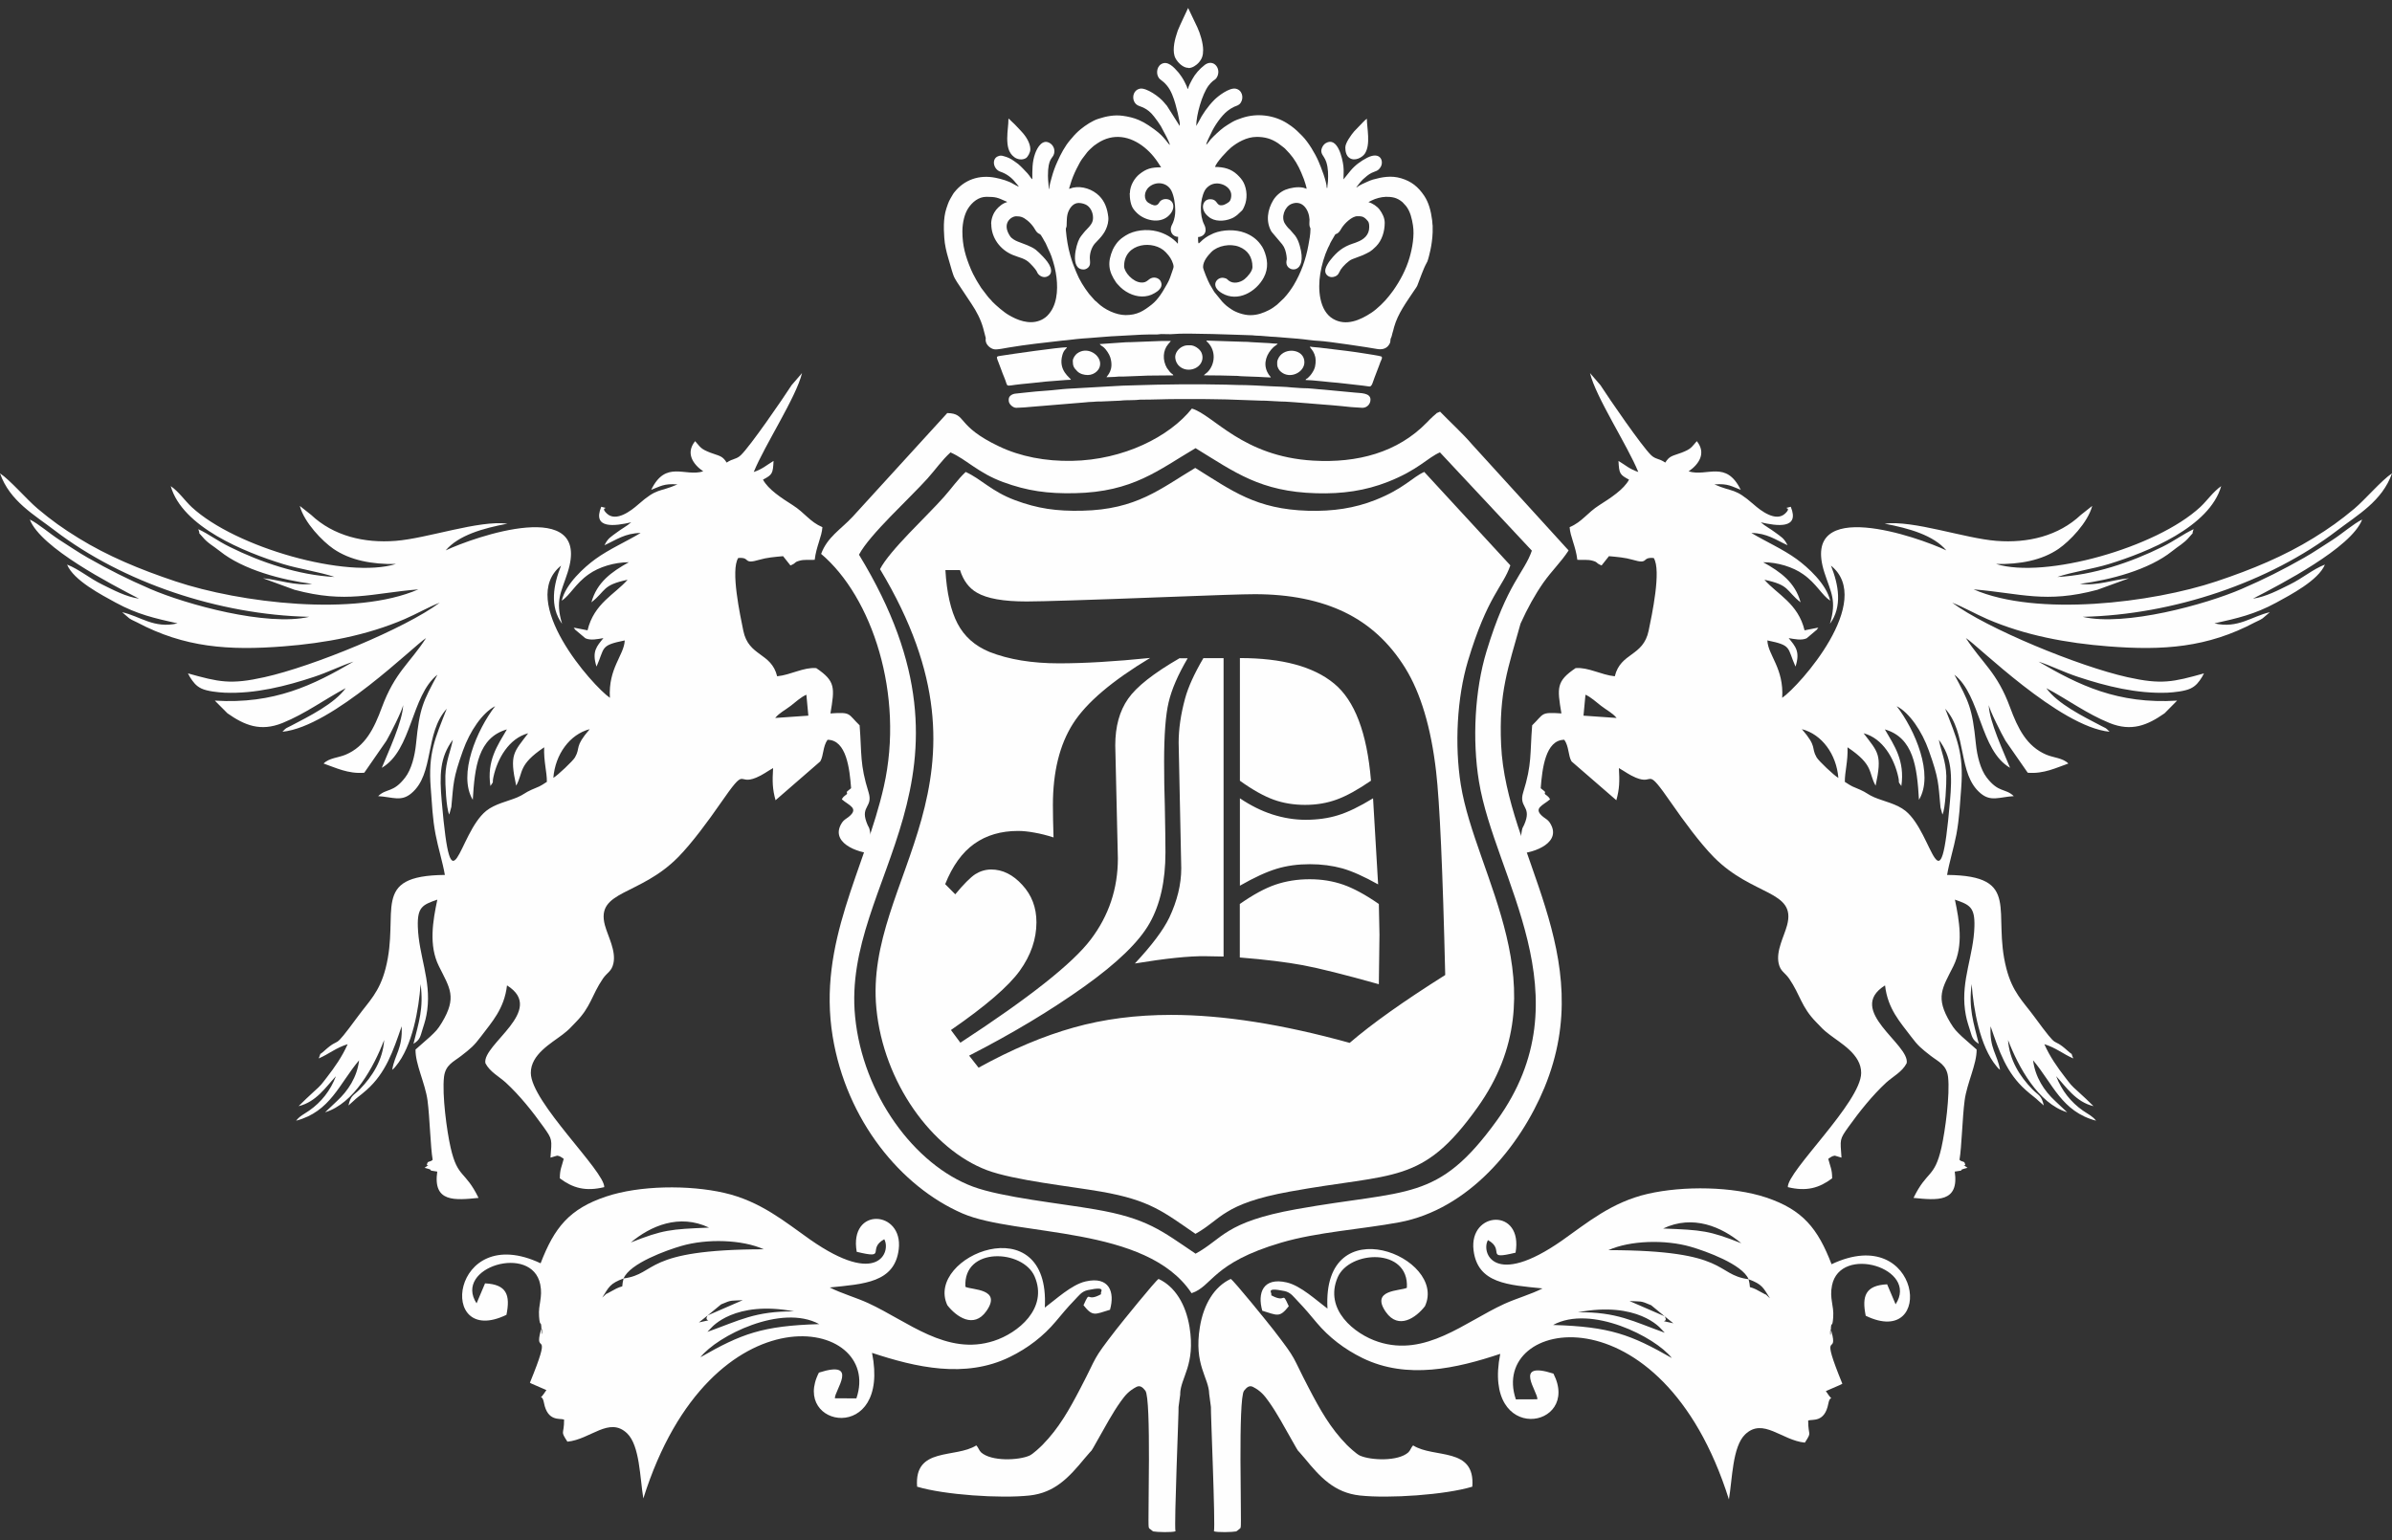 <?xml version="1.0" encoding="UTF-8"?>
<!DOCTYPE svg PUBLIC "-//W3C//DTD SVG 1.1//EN" "http://www.w3.org/Graphics/SVG/1.1/DTD/svg11.dtd">
<!-- Creator: CorelDRAW 2017 -->
<svg xmlns="http://www.w3.org/2000/svg" xml:space="preserve" width="102.48mm" height="66mm" version="1.1" style="shape-rendering:geometricPrecision; text-rendering:geometricPrecision; image-rendering:optimizeQuality; fill-rule:evenodd; clip-rule:evenodd"
viewBox="0 0 10248 6600"
 xmlns:xlink="http://www.w3.org/1999/xlink">
 <rect x="0" y="0" width="10248" height="6600" fill="#333333" stroke="none"/>
 <defs>
  <style type="text/css">
   <![CDATA[
    .fil0 {fill:#FEFEFE}
   ]]>
  </style>
 </defs>
 <g id="Capa_x0020_1">
  <g id="_2035773819168">
   <path class="fil0" d="M2370.68 3333.49c8.22,-101.18 70.62,-186.56 155.87,-208.64 -67.28,77.8 -38,77.16 -63.17,120.94 -8.47,14.9 -74.72,77.81 -93.08,87.96l0.38 -0.26zm950.52 -256.79c18.36,-22.09 40.83,-32.23 66.63,-52 20.42,-15.67 42.76,-36.98 66.9,-47.51l8.47 89.75 -142 9.89 0 -0.13zm-1387.71 383.52c9.89,-104.65 6.42,-121.6 49.95,-243.57 29.53,-82.95 82.94,-162.04 137.9,-190.28 -77.43,99.89 -161.01,292.87 -95.79,401.23 8.22,-140.33 23.11,-266.03 146.12,-301.73 -40.45,69.59 -86.67,133.79 -70.62,242.54 17.33,-24.78 6.42,-8.22 12.97,-38.77 16.95,-78.2 66.25,-165.51 148.81,-187.2 -61.89,81.91 -80.89,90 -51.36,224.56 31.97,-57.14 5.78,-87.69 119.92,-164.48 -2.44,59.84 11.94,105.03 11.56,148.17 -35.31,23.11 -30.56,18.36 -66.25,34.03 -26.45,11.55 -33,20.67 -60.09,32.23 -42.12,17.71 -95.4,27.47 -133.54,58.03 -121.59,98.22 -147.78,450.16 -190.53,-40.44 -9.89,-113.12 -8.48,-188.87 47.5,-264.24 -8.86,47.89 -30.17,90.64 -31.97,154.97 -1.03,33 3.72,139.95 16.69,165.5l8.48 -31.2 0.25 0.65zm1813.98 197.08l0 -13.22c-10.91,-19.39 -12.58,-32.61 -16.69,-59.45 -7.83,-52 -6.81,-27.86 -19.39,-63.81 -23.5,-66.64 29.28,-62.15 9.89,-125.06 -38.01,-121.33 -28.89,-164.09 -38.39,-287.35 -52,-50.33 -34.28,-57.14 -125.06,-50.97 18.36,-110.42 22.47,-137.9 -60.86,-194.27 -54.7,-4.36 -107.98,28.89 -167.43,35.06 -25.16,-102.98 -122.36,-83.59 -145.09,-195.68 -12.96,-64.2 -55.33,-258.84 -21.69,-311.23 55.08,-4.75 17.33,29.53 91.03,7.45 30.56,-9.12 66.25,-12.2 101.17,-15.28l31.59 39.8c28.5,-11.94 12.97,-13.22 39.03,-20.41 20.42,-5.78 41.73,-2.44 64.84,-3.73 6.81,-58.03 30.56,-99.5 33,-139.95 -54.31,-23.11 -74.73,-61.12 -127.75,-94.76 -46.23,-29.27 -105.03,-67.28 -126.73,-109 39.8,-21.06 42.5,-25.43 45.19,-80.12 -32.22,19.38 -45.83,34.02 -84.87,47.5 46.48,-114.53 182.45,-321.37 206.85,-423.96l-44.55 51.62c-38.01,59.06 -177.7,262.31 -217.76,300.31 -19.39,18.36 -33.26,13.23 -60.48,31.59 -19.38,-30.56 -31.58,-27.86 -69.97,-42.5 -43.14,-16.69 -42.12,-23.5 -65.23,-49.3 -42.11,52 -8.47,99.5 34.67,129.42 -79.48,24.52 -159.98,-49.56 -222.9,79.09 38.78,-14.25 53.67,-27.86 112.48,-23.11 -80.51,35.31 -84.87,12.58 -168.46,86.28 -29.27,25.81 -94.75,76.78 -134.56,38.01 -34.28,-33.26 23.12,-16.69 -23.49,-28.51 -39.8,97.2 59.45,82.56 128.39,66.64 -19.64,16.95 -40.83,27.48 -60.47,42.5 -26.19,19.64 -39.03,24.78 -54.06,55.72 50.59,-23.11 87.7,-51.61 154.98,-52.64 -60.09,36.34 -135.84,69.59 -194.65,112.48 -46.48,34.02 -126.34,105.28 -143.42,177.7 36.34,-23.76 58.42,-73.06 115.56,-113.12 43.78,-31.2 109.01,-51.36 171.92,-51.62 -75.37,41.73 -136.87,86.67 -160.37,171.93 64.59,-51.36 45.2,-73.7 154.98,-96.81 -54.31,62.52 -144.06,101.17 -171.54,216.73l-60.47 -11.94c1.67,1.41 4.11,1.67 4.75,5.13 0.64,3.47 3.72,4.37 4.75,5.78l41.73 35.05c22.08,10.53 54.31,3.08 77.16,-0.64 -27.86,34.67 -50.59,56.37 -29.53,121.98 36.72,-82.18 13.87,-90.39 120.95,-112.09 -2.44,63.17 -71.39,118.89 -63.56,246 -74.34,-51.61 -397.77,-414.46 -209.28,-566.61 -32.61,81.53 -49.95,175.26 4.36,249.35 -29.91,-101.18 -4.1,-132.89 23.76,-219.82 106.05,-330.23 -402.52,-151.5 -522.45,-94.75 55.09,-64.84 158.7,-94.5 264.63,-114.53 -122.36,-15.92 -342.82,63.17 -479.3,73.7 -134.56,10.53 -266.04,-21.06 -361.82,-111.45l-48.54 -38.39c19.39,72.03 97.46,151.89 144.32,184.12 72.03,49.3 165.12,66.64 267.32,64.84 -208.9,64.84 -686.53,-69.59 -874.76,-243.95 -30.17,-28.25 -54.31,-65.23 -89.75,-89.75 49.56,174.62 313.93,282.34 481.36,333.96 66.89,20.67 159.34,34.28 220.45,55.33 -153.17,-7.44 -317.01,-63.17 -449.38,-129.03 -53.67,-26.45 -86.28,-53.03 -134.18,-75.76 11.56,34.67 -6.16,3.73 18.75,34.03 21.7,26.19 45.58,37.75 73.44,60.09 99.51,80.12 265.65,123.64 395.08,140.33 -74.73,9.12 -141.62,-17.97 -210.32,-24.13l134.82 49.3c222.89,59.83 329.46,14.89 530.92,-1.67 -271.43,118.25 -764.73,57.78 -1040.27,-34.28 -154.59,-51.62 -291.84,-109.01 -416.13,-185.79 -67.66,-41.73 -114.78,-75.37 -174.62,-125.7 -47.5,-40.06 -116.58,-121.59 -161.39,-151.51 41.73,119.54 147.14,177.7 235.09,245.24 290.82,222.12 702.2,361.18 1089.83,369.65 -181.81,42.5 -527.97,-53.28 -680.76,-119.28 -96.81,-41.73 -178.72,-83.2 -267.32,-133.53 -43.78,-24.78 -82.17,-51.62 -123,-77.42 -38.39,-24.53 -89.36,-68.95 -126.09,-86.67 46.48,121.59 347.57,276.56 467.75,339.09 -56.37,-8.21 -109.39,-36.98 -157.28,-60.47 -57.78,-28.25 -96.82,-64.2 -150.87,-85.64 27.22,67.66 148.81,130.45 208.26,163.06 93.09,50.59 165.5,66.64 265.01,88.98 -101.56,23.5 -159.73,-30.56 -237.41,-47.89l30.95 26.45c15.28,9.88 17.33,8.86 32.61,16.95 204.15,108.36 393.02,121.33 627.85,102.97 178.35,-13.87 357.07,-46.87 519.75,-117.23 50.97,-22.08 101.56,-51.35 149.45,-69.97 -147.78,110.42 -542.47,273.1 -751.11,319.32 -145.73,32.61 -194.65,20.67 -327.54,-16.31l8.47 15.67c13.87,21.7 25.81,38 49.57,49.3 24.52,11.56 69.97,16.31 99.25,17.72 130.83,5.39 262.56,-27.86 383.26,-67.92 59.83,-19.65 117.86,-48.92 168.84,-65.23 -171.54,100.28 -339.35,183.1 -594.22,167.17l54.06 54.32c73.44,51.61 141.62,79.47 235.47,41.72 97.46,-39.41 178.99,-100.27 271.05,-149.45 -47.89,66.64 -156.26,120.31 -233.04,160.62 -26.45,13.87 -19,6.81 -37.75,26.2 215.71,-21.44 567.38,-372.99 615.27,-401.5 -70.61,109.4 -133.14,145.35 -189.51,297.63 -33,89.36 -70.62,166.4 -154.97,202.09 -29.92,12.97 -71.39,13.87 -94.5,38.01 51.61,17.71 105.03,45.19 174.23,39.41l94.76 -136.87c16.69,-28.24 68.56,-131.47 71.64,-152.92 -0.64,65.87 -66.25,207.23 -91.42,268.74 130.07,-75.37 124.68,-308.15 238.44,-399.19 -61.12,115.82 -76.4,139.57 -91.68,296.6 -5.13,50.97 -19.39,109.01 -46.48,144.06 -51.61,67.28 -78.83,44.55 -115.81,79.86 62.53,3.72 98.22,25.17 142.39,-12.2 99.25,-83.2 55.72,-256.15 151.51,-362.46 -49.56,127.11 -80.51,189.26 -68.57,339.99 5.78,72.03 7.19,127.76 20.68,198.76 11.17,58.42 30.55,119.54 39.8,173.59 -324.07,3.08 -190.93,157.67 -254.1,401.24 -26.45,101.94 -71,140.33 -119.28,206.2 -117.22,159.34 -65.86,76.4 -144.31,147.4 -26.2,23.5 -8.86,-1.03 -22.73,31.59 45.2,-19.65 73.06,-45.2 124.03,-61.12 -23.5,53.03 -55.08,98.22 -89.36,142.39 -23.5,30.17 -22.47,31.59 -55.73,61.12 -18.36,16.3 -47.5,44.81 -65.22,62.14 75.75,-17.97 117.48,-82.94 159.98,-128.4 -23.5,61.89 -63.17,111.71 -114.14,147.15 -22.47,15.66 -40.83,23.11 -56.37,43.52 146.76,-38.77 184.76,-158.31 269.76,-258.84 -8.47,72.03 -47.25,130.83 -95.14,175l-50.59 47.89c124.29,-38 208.9,-194.65 253.07,-309.82 -5.39,85.64 -50.33,155.62 -103.62,210.57 -26.45,27.22 -39.41,24.53 -49.3,69.98l23.11 -20.67c10.14,-9.12 6.42,-6.42 18.36,-15.93 12.97,-10.14 22.08,-17.33 36.34,-29.91 82.17,-73.06 113.11,-165.5 150.09,-272.84 4.75,95.4 -29.27,119.53 -40.44,186.56 8.86,-7.45 6.16,-4.37 14.89,-14.9 72.03,-85.89 99.25,-246 106.7,-352.57 13.61,105.28 -7.83,163.7 -30.56,256.15 29.27,-19.01 28.25,-28.51 39.8,-65.23 9.89,-30.94 14.9,-47.25 19.39,-80.5 16.69,-129.04 -36.72,-232.4 -40.44,-356.69 -2.44,-83.58 19.64,-93.47 83.58,-115.55 -19,89.36 -37.75,195.67 6.42,284.65 47.25,95.4 78.84,132.89 12.58,242.93 -17.72,29.27 -25.42,36.33 -49.3,59.06l-63.17 55.72c-1.41,61.89 41.47,144.7 51.36,217.76 9.88,74.34 12.58,200.81 22.08,254.74 -10.91,10.91 -18.36,4.36 -22.72,13.87 -10.53,23.49 25.8,-6.42 -11.95,20.41 58.42,14.89 -6.16,7.83 54.32,16.31 -19.39,133.53 76.39,122.62 176.93,112.73 -58.04,-119.28 -89.37,-82.95 -119.54,-215.06 -16.69,-72.68 -36.98,-226.62 -28.51,-303.02 6.17,-52.64 40.83,-64.84 73.7,-90.65 39.42,-30.55 55.09,-43.14 84.87,-83.2 45.58,-60.86 99.51,-117.48 111.45,-218.78 170.25,106.69 -107.34,252.81 -92.7,333.31 19,37.37 58.8,57.14 87.31,83.2 59.83,55.08 114.53,123.65 161.39,189.52 39.8,55.72 35.95,52.64 30.18,132.11l28.5 -8.47c10.91,1.03 17.72,6.42 28.25,13.61 -8.22,32.61 -16.95,45.58 -16.7,83.59 55.73,41.72 109.78,57.13 190.29,37.74 2.69,-67.66 -313.55,-363.87 -314.57,-489.18 -0.64,-79.87 88.33,-127.76 136.61,-165.12 29.28,-22.73 29.92,-25.81 56.11,-52.64 65.22,-66.26 67.66,-115.17 115.81,-186.18 18.75,-27.47 37.37,-30.56 45.2,-65.22 12.2,-54.31 -23.11,-115.82 -36.34,-164.09 -40.06,-150.1 147.79,-123.65 313.54,-291.46 59.07,-59.83 130.84,-157.67 180.4,-229.32 117.23,-169.22 69.33,-76.39 154.2,-111.7 27.87,-11.56 45.59,-25.81 72.42,-41.09 -3.34,56.75 -3.08,88.72 10.53,137.9l191.56 -166.4c14.9,-25.17 10.53,-63.56 31.21,-92.7 81.14,0.38 94.75,125.06 100.91,207.61 -31.2,23.5 -13.22,14.64 -17.71,23.76 -3.34,7.19 -12.2,5.77 -22.09,23.75 29.92,26.45 75.76,38.01 29.28,75.37 -10.15,8.22 -19.65,11.94 -27.87,23.75 -55.33,83.59 59.84,130.84 138.29,134.56l1.28 -1.8z"/>
   <path class="fil0" d="M4058.7 1769.76l-405.99 445.02c-52.64,56.1 -107.98,86.66 -134.81,158.95 218.14,184.12 357.32,603.72 268.73,996.74 -79.86,354.63 -285.42,667.53 -219.17,1071.85 58.8,358.35 292.1,643.39 556.08,757.92 230.34,99.89 788.48,49.56 981.46,341.79 90.65,-30.18 87.31,-129.43 384.16,-216.74 154.97,-45.58 341.4,-56.75 504.85,-86.92 298.91,-55.72 518.72,-325.74 622.72,-577.14 236.12,-572.13 -164.47,-1002.51 -185.53,-1468.98 -10.14,-226.62 30.17,-328.56 83.2,-519.74 29.92,-66.26 61.5,-123.26 97.2,-174.62 37.36,-53.03 77.16,-90.01 108.75,-138.93l-412.79 -453.49c-40.83,-47.89 -94.12,-96.17 -137.9,-141.36 -26.45,12.96 1.67,-6.17 -30.95,21.05 -7.83,6.81 -16.69,16.31 -25.42,25.17 -125.31,129.04 -298.26,174.62 -486.49,163.7 -304.04,-17.33 -427.3,-195.67 -520.39,-223.15 -95.4,119.92 -291.84,220.2 -514.35,224.18 -112.73,2.05 -220.2,-18.36 -311.49,-61.89 -188.23,-89.36 -136.23,-140.98 -221.87,-143.03l0 -0.38zm-378.77 607.82c45.2,-86.67 217.12,-241.51 293.9,-327.15 35.31,-39.42 61.12,-77.81 98.48,-111.71 71.65,32.23 117.23,87.31 225.59,127.37 103.62,38.01 190.54,49.95 307.13,47.51 248.96,-5.14 358.09,-99.51 517.05,-192.98 168.84,103.23 277.2,186.56 517.05,193.24 112.73,3.33 210.95,-11.17 306.09,-48.54 131.09,-51.36 169.48,-102.97 223.92,-126.72l393.79 421.26c-32.99,96.17 -105.02,137.26 -194.26,431.41 -50.33,165.51 -61.5,379.16 -32.61,556.47 67.28,415.49 463.77,920.6 75.75,1455.62 -253.45,349.88 -377.48,292.49 -858.45,378.77 -308.15,55.34 -313.16,126.34 -431.16,190.54 -146.11,-98.48 -206.84,-151.51 -430.76,-189.9 -144.32,-25.16 -398.8,-51.35 -522.45,-97.19 -251.01,-93.09 -472.88,-394.69 -505.49,-728.65 -58.42,-591.13 601.92,-1019.85 16.95,-1979.22l-0.52 -0.13z"/>
   <path class="fil0" d="M7876.04 3333.49c-8.22,-101.18 -70.62,-186.56 -156.26,-208.64 67.28,77.8 38.01,77.16 63.17,120.94 8.48,14.9 74.73,77.81 93.09,87.96l0 -0.26zm-950.13 -256.79c-18.36,-22.09 -41.09,-32.23 -66.64,-52 -20.41,-15.67 -42.75,-36.98 -66.64,-47.51l-8.47 89.75 142.01 9.89 -0.26 -0.13zm1387.7 383.52c-9.88,-104.65 -6.42,-121.6 -49.94,-243.57 -29.28,-82.95 -82.95,-162.04 -137.64,-190.28 77.42,99.89 161,292.87 95.39,401.23 -8.21,-140.33 -23.11,-266.03 -146.11,-301.73 40.44,69.59 86.28,133.79 70.62,242.54 -17.72,-24.78 -6.42,-8.22 -13.23,-38.77 -16.95,-78.2 -65.86,-165.51 -148.42,-187.2 61.88,81.91 80.5,90 51.36,224.56 -32.23,-57.14 -5.78,-87.69 -120.31,-164.48 2.44,59.84 -11.94,105.03 -11.56,148.17 35.31,23.11 30.56,18.36 66.26,34.03 26.44,11.55 32.99,20.67 60.08,32.23 42.12,17.71 95.4,27.47 133.54,58.03 121.59,98.22 147.78,450.16 190.54,-40.44 9.88,-113.12 8.47,-188.87 -47.51,-264.24 8.86,47.89 30.17,90.64 31.97,154.97 0.64,33 -3.72,139.95 -16.69,165.5l-8.48 -31.2 0.13 0.65zm-1814.36 197.08l0 -13.22c10.91,-19.39 12.58,-32.61 16.69,-59.45 7.83,-52 6.42,-27.86 19.39,-63.81 23.5,-66.64 -29.27,-62.15 -9.5,-125.06 38,-121.33 28.5,-164.09 38.39,-287.35 52,-50.33 34.28,-57.14 125.31,-50.97 -18.36,-110.42 -22.47,-137.9 60.86,-194.27 54.7,-4.36 108.37,28.89 167.82,35.06 25.16,-102.98 121.97,-83.59 145.08,-195.68 13.23,-64.2 55.34,-258.84 21.7,-311.23 -55.08,-4.75 -17.33,29.53 -90.65,7.45 -30.94,-9.12 -66.63,-12.2 -101.17,-15.28l-31.59 39.8c-28.5,-11.94 -12.96,-13.22 -39.03,-20.41 -20.41,-5.78 -41.73,-2.44 -64.84,-3.73 -6.8,-58.03 -30.56,-99.5 -33,-139.95 54.31,-23.11 74.73,-61.12 127.76,-94.76 46.22,-29.27 105.03,-67.28 126.72,-109 -39.41,-21.06 -42.49,-25.43 -45.19,-80.12 32.23,19.38 45.84,34.02 84.87,47.5 -46.48,-114.53 -182.45,-321.37 -206.85,-423.96l44.56 51.62c38,59.06 177.7,262.31 217.37,300.31 19.39,18.36 33.64,13.23 60.47,31.59 19.39,-30.56 31.59,-27.86 69.98,-42.5 43.14,-16.69 41.73,-23.5 65.23,-49.3 41.72,52 8.47,99.5 -35.06,129.42 79.48,24.52 159.98,-49.56 223.16,79.09 -38.78,-14.25 -53.29,-27.86 -112.74,-23.11 80.89,35.31 84.87,12.58 168.84,86.28 29.28,25.81 94.76,76.78 134.82,38.01 34.28,-33.26 -23.11,-16.69 23.5,-28.51 39.8,97.2 -59.84,82.56 -128.4,66.64 19.39,16.95 40.83,27.48 60.48,42.5 26.19,19.64 39.03,24.78 54.05,55.72 -50.59,-23.11 -87.31,-51.61 -154.97,-52.64 60.47,36.34 135.84,69.59 194.64,112.48 46.48,34.02 126.35,105.28 143.04,177.7 -35.95,-23.76 -58.42,-73.06 -115.56,-113.12 -43.78,-31.2 -109.01,-51.36 -171.54,-51.62 75.37,41.73 136.87,86.67 160.37,171.93 -64.58,-51.36 -45.19,-73.7 -154.97,-96.81 54.31,62.52 144.31,101.17 171.92,216.73l60.09 -11.94c-1.67,1.41 -3.73,1.67 -4.75,5.13 -1.03,3.47 -3.34,4.37 -4.75,5.78l-41.48 35.05c-22.08,10.53 -54.31,3.08 -77.16,-0.64 27.86,34.67 50.59,56.37 29.27,121.98 -36.72,-82.18 -13.86,-90.39 -120.56,-112.09 2.44,63.17 71.39,118.89 63.56,246 74.34,-51.61 397.77,-414.46 208.9,-566.61 32.61,81.53 49.94,175.26 -4.37,249.35 29.92,-101.18 4.37,-132.89 -23.75,-219.82 -105.67,-330.23 402.9,-151.5 522.44,-94.75 -55.08,-64.84 -158.7,-94.5 -264.62,-114.53 122.36,-15.92 343.07,63.17 479.3,73.7 134.56,10.53 266.03,-21.06 361.82,-111.45l48.53 -38.39c-19,72.03 -97.45,151.89 -144.32,184.12 -72.03,49.3 -165.11,66.64 -267.32,64.84 208.65,64.84 686.28,-69.59 874.38,-243.95 30.17,-28.25 54.7,-65.23 89.75,-89.75 -49.56,174.62 -313.93,282.34 -481.36,333.96 -66.89,20.67 -159.34,34.28 -220.45,55.33 153.17,-7.44 317.01,-63.17 449.38,-129.03 53.67,-26.45 86.67,-53.03 134.18,-75.76 -11.56,34.67 6.16,3.73 -18.75,34.03 -21.7,26.19 -45.58,37.75 -73.06,60.09 -99.5,80.12 -266.03,123.64 -395.07,140.33 74.34,9.12 141.36,-17.97 210.31,-24.13l-135.2 49.3c-222.51,59.83 -329.21,14.89 -530.66,-1.67 271.43,118.25 764.73,57.78 1040.26,-34.28 154.59,-51.62 291.46,-109.01 415.88,-185.79 67.66,-41.73 114.78,-75.37 175,-125.7 47.51,-40.06 116.2,-121.59 161.39,-151.51 -42.11,119.54 -147.14,177.7 -235.47,245.24 -290.82,222.12 -701.82,361.18 -1089.83,369.65 181.81,42.5 527.97,-53.28 680.76,-119.28 96.81,-41.73 178.72,-83.2 267.32,-133.53 43.78,-24.78 82.17,-51.62 123.26,-77.42 38.39,-24.53 89.36,-68.95 126.08,-86.67 -46.48,121.59 -347.57,276.56 -467.74,339.09 56.36,-8.21 109.39,-36.98 157.28,-60.47 57.39,-28.25 96.43,-64.2 150.87,-85.64 -27.48,67.66 -148.81,130.45 -208.26,163.06 -93.09,50.59 -165.5,66.64 -265.01,88.98 101.17,23.5 159.72,-30.56 237.4,-47.89l-31.2 26.45c-15.28,9.88 -17.33,8.86 -32.61,16.95 -204.15,108.36 -393.02,121.33 -627.86,102.97 -178.34,-13.87 -357.06,-46.87 -519.74,-117.23 -50.59,-22.08 -101.56,-51.35 -149.45,-69.97 147.78,110.42 542.85,273.1 751.11,319.32 146.12,32.61 194.65,20.67 327.54,-16.31l-8.48 15.67c-13.61,21.7 -25.8,38 -49.56,49.3 -24.52,11.56 -69.97,16.31 -98.86,17.72 -130.45,5.13 -262.57,-27.86 -383.26,-67.92 -59.84,-19.65 -117.87,-48.92 -168.84,-65.23 171.53,100.28 339.35,183.1 593.83,167.17l-53.67 54.32c-73.7,51.61 -141.62,79.47 -235.48,41.72 -97.45,-39.41 -178.98,-100.27 -271.04,-149.45 47.5,66.64 155.87,120.31 233.04,160.62 26.19,13.87 18.74,6.81 37.74,26.2 -215.7,-21.44 -567.63,-372.99 -615.53,-401.5 71.01,109.4 133.54,145.35 189.52,297.63 32.99,89.36 71,166.4 154.97,202.09 29.92,12.97 71.39,13.87 94.5,38.01 -51.36,17.71 -105.03,45.19 -173.98,39.41l-95.14 -136.87c-16.69,-28.24 -68.56,-131.47 -71.64,-152.92 0.38,65.87 66.25,207.23 91.03,268.74 -129.81,-75.37 -124.29,-308.15 -238.43,-399.19 61.11,115.82 76.39,139.57 92.06,296.6 5.13,50.97 19.39,109.01 46.22,144.06 51.62,67.28 79.09,44.55 116.2,79.86 -62.53,3.72 -98.22,25.17 -142.39,-12.2 -99.25,-83.2 -55.73,-256.15 -151.51,-362.46 49.3,127.11 80.12,189.26 68.56,339.99 -5.77,72.03 -7.44,127.76 -20.67,198.76 -11.17,58.42 -30.56,119.54 -39.8,173.59 323.69,3.08 190.92,157.67 254.09,401.24 26.45,101.94 71.01,140.33 119.54,206.2 116.84,159.34 65.87,76.4 144.32,147.4 26.19,23.5 8.47,-1.03 22.72,31.59 -45.19,-19.65 -73.05,-45.2 -124.03,-61.12 23.5,53.03 55.09,98.22 89.37,142.39 23.49,30.17 22.47,31.59 55.72,61.12 18.75,16.3 47.89,44.81 65.61,62.14 -76.14,-17.97 -117.48,-82.94 -159.98,-128.4 23.5,61.89 63.56,111.71 114.14,147.15 22.47,15.66 40.83,23.11 56.76,43.52 -147.15,-38.77 -185.15,-158.31 -269.76,-258.84 8.85,72.03 47.25,130.83 95.14,175l50.97 47.89c-124.29,-38 -209.29,-194.65 -253.45,-309.82 5.77,85.64 50.33,155.62 103.61,210.57 26.45,27.22 39.42,24.53 49.56,69.98l-23.49 -20.67c-10.15,-9.12 -6.42,-6.42 -18.36,-15.93 -12.59,-10.14 -22.09,-17.33 -35.95,-29.91 -82.18,-73.06 -113.51,-165.5 -150.1,-272.84 -5.14,95.4 28.89,119.53 40.44,186.56 -8.85,-7.45 -6.16,-4.37 -14.89,-14.9 -72.03,-85.89 -98.86,-246 -106.7,-352.57 -13.61,105.28 7.84,163.7 30.56,256.15 -29.27,-19.01 -27.86,-28.51 -39.8,-65.23 -9.89,-30.94 -14.89,-47.25 -19.39,-80.5 -16.69,-129.04 36.98,-232.4 40.45,-356.69 2.44,-83.58 -20.03,-93.47 -83.59,-115.55 18.75,89.36 37.75,195.67 -6.42,284.65 -47.51,95.4 -79.09,132.89 -12.97,242.93 17.72,29.27 25.81,36.33 49.31,59.06l63.17 55.72c1.02,61.89 -41.73,144.7 -51.36,217.76 -9.89,74.34 -12.58,200.81 -22.08,254.74 10.91,10.91 18.36,4.36 22.46,13.87 10.53,23.49 -25.42,-6.42 11.95,20.41 -58.42,14.89 6.16,7.83 -54.7,16.31 19.39,133.53 -76.4,122.62 -176.67,112.73 58.03,-119.28 89.36,-82.95 119.53,-215.06 16.31,-72.68 36.98,-226.62 28.51,-303.02 -6.17,-52.64 -40.83,-64.84 -74.09,-90.65 -39.42,-30.55 -55.08,-43.14 -84.87,-83.2 -45.58,-60.86 -99.5,-117.48 -111.06,-218.78 -170.51,106.69 107.34,252.81 92.7,333.31 -19,37.37 -59.06,57.14 -87.69,83.2 -59.45,55.08 -114.15,123.65 -161.4,189.52 -39.8,55.72 -35.69,52.64 -30.17,132.11l-28.5 -8.47c-10.92,1.03 -17.72,6.42 -28.25,13.61 8.22,32.61 16.95,45.58 16.69,83.59 -55.72,41.72 -109.78,57.13 -189.9,37.74 -3.08,-67.66 313.55,-363.87 314.19,-489.18 0.64,-79.87 -88.34,-127.76 -136.23,-165.12 -29.53,-22.73 -30.17,-25.81 -56.37,-52.64 -64.84,-66.26 -67.27,-115.17 -115.55,-186.18 -19,-27.47 -37.36,-30.56 -45.2,-65.22 -12.19,-54.31 23.11,-115.82 35.95,-164.09 40.45,-150.1 -147.39,-123.65 -313.54,-291.46 -59.06,-59.83 -130.83,-157.67 -180.39,-229.32 -117.23,-169.22 -69.34,-76.39 -154.21,-111.7 -27.86,-11.56 -45.84,-25.81 -72.41,-41.09 3.33,56.75 2.69,88.72 -10.92,137.9l-191.95 -166.4c-14.89,-25.17 -10.53,-63.56 -30.94,-92.7 -81.15,0.38 -94.76,125.06 -101.18,207.61 31.2,23.5 13.61,14.64 17.98,23.76 3.34,7.19 12.19,5.77 22.08,23.75 -29.92,26.45 -75.75,38.01 -29.27,75.37 10.14,8.22 19.64,11.94 27.47,23.75 55.73,83.59 -59.83,130.84 -138.28,134.56l-1.54 -1.8z"/>
   <path class="fil0" d="M5935.34 843.76c-16.95,0 -43.53,7.45 -57.78,14.9l-11.56 5.78c-2.69,1.67 -1.41,0.64 -3.08,2.05 16.69,3.72 37.75,18.36 47.51,31.59 11.55,15.66 22.08,35.3 22.08,56.75 0,36.97 -11.94,75.75 -36.98,100.92 -23.75,23.49 -27.47,23.75 -57.13,38l-45.84 17.33c-15.66,6.42 -39.8,30.56 -48.92,44.81 -7.19,11.18 -8.22,26.45 -31.97,31.2 -16.69,3.34 -34.02,-8.85 -34.02,-25.8 0,-13.61 8.47,-26.2 13.61,-35.05 3.08,-5.14 6.41,-8.86 10.14,-13.87 27.22,-34.03 52.64,-54.7 94.75,-68.56 6.81,-2.06 11.56,-3.73 17.72,-6.42 28.51,-10.53 52.26,-29.92 52.26,-63.82 0,-16.3 -1.03,-22.47 -12.97,-34.02 -13.86,-13.61 -23.11,-12.97 -38,-12.97 -22.73,0 -54.06,30.17 -66.64,49.95 -4.75,7.44 -7.83,14.89 -15.92,21.69 -7.45,6.17 -8.48,2.44 -12.58,7.45l-10.92 18.75c-3.08,6.16 -7.19,11.17 -10.14,17.97 -1.67,3.73 -2.44,6.81 -4.37,10.15 -1.92,3.33 -3.33,6.16 -5.13,9.88 -15.28,32.62 -27.22,74.34 -33,110.42 -11.17,67.28 -4.11,158.7 54.05,193.24 55.73,33.25 117.49,5.78 165.51,-26.19 23.75,-15.67 56.11,-46.87 74.72,-71.01 6.42,-8.47 11.94,-14.89 17.98,-23.49 29.91,-42.5 55.34,-90.39 69.97,-140.6 12.2,-42.11 21.7,-94.75 14.9,-138.66 -4.37,-27.87 -11.17,-59.45 -29.53,-82.95l-15.28 -16.69c-24.78,-20.67 -44.56,-23.11 -74.34,-23.11l0.9 0.38zm202.09 120.95c-0.38,-7.19 -1.03,-13.61 -1.67,-20.41 -2.44,-19 -6.16,-39.42 -11.94,-57.78 -5.39,-17.33 -12.58,-33.25 -22.08,-47.51 -25.81,-38.39 -54.7,-61.88 -99.25,-75.11 -42.12,-12.58 -81.53,-5.13 -120.95,5.78 -8.86,2.44 -16.69,6.16 -25.17,9.89 -13.86,6.16 -27.22,11.94 -39.8,20.41 -3.72,2.44 -1.03,2.06 -6.16,3.34 4.75,-7.19 22.47,-28.89 29.27,-35.05l17.33 -14.9c5.78,-4.36 12.97,-9.5 19.65,-12.58 17.97,-8.47 27.48,-6.8 38.77,-25.81 13.87,-23.75 -0.64,-67.92 -58.03,-39.03 -26.45,13.61 -51.62,31.97 -71,55.08l-30.56 37.75c0,-17.97 2.05,-38 -0.39,-57.14 -3.72,-31.97 -24.52,-128.01 -75.11,-98.47 -5.78,3.33 -11.17,9.5 -14.25,15.27 -9.89,19.01 -4.75,29.28 6.16,45.2 3.73,5.78 7.83,14.25 9.89,20.67 8.86,27.86 8.47,54.06 7.19,82.95 -0.39,9.11 -2.7,17.71 -2.7,27.86l-2.44 -0.13c-0.64,-27.86 -23.75,-86.67 -35.31,-113.5 -14.63,-34.28 -43.78,-82.56 -69.59,-108.75 -14.89,-15.28 -29.91,-30.18 -47.25,-42.5 -6.42,-4.37 -11.17,-7.84 -17.71,-11.94 -55.34,-35.06 -128.02,-44.56 -192.34,-23.12 -14.9,5.14 -29.28,9.89 -42.76,17.72 -6.42,3.73 -12.58,7.45 -18.36,11.17 -23.11,13.61 -42.11,31.59 -61.11,49.95l-11.17 11.56c-3.34,3.33 -3.73,4.36 -6.42,7.83 -4.37,5.13 -8.86,12.97 -14.26,16.69 0.65,-10.14 15.67,-38.01 20.68,-48.92 13.86,-31.2 44.16,-75.37 70.36,-95.78 9.88,-7.45 16.69,-12.2 28.89,-17.98 12.19,-5.13 20.67,-5.78 28.5,-18.36 12.97,-20.67 5.78,-53.67 -22.47,-59.06 -27.22,-5.14 -75.37,31.58 -91.67,48.28 -27.87,28.24 -50.59,60.85 -68.31,96.16l-8.86 15.28c0,-46.48 24.78,-134.81 52.64,-172.56 5.14,-6.81 11.56,-13.87 17.98,-19.39 9.11,-7.19 13.61,-7.45 19.38,-19.39 15.67,-32.22 -10.14,-69.33 -42.75,-56.36 -5.14,2.05 -7.45,3.72 -11.94,7.19 -21.06,16.3 -39.8,37.36 -52.64,61.11 -6.17,11.94 -14.64,26.2 -17.72,39.81l-2.57 -0.13c-0.64,-7.19 -7.83,-19.39 -10.91,-26.45 -3.09,-7.06 -9.12,-16.69 -13.61,-23.75 -2.7,-4.37 -4.75,-7.19 -7.84,-10.92 -3.33,-4.36 -4.36,-6.42 -8.21,-10.53 -16.95,-19.38 -44.81,-50.97 -72.68,-32.99 -21.05,13.61 -22.47,49.56 -3.33,64.84 12.96,10.14 17.71,13.22 29.27,27.22 17.72,21.69 27.86,50.97 35.69,78.19 7.45,25.42 13.23,51.61 17.98,77.16 1.67,9.12 0.38,7.45 0.38,16.95l-55.08 -86.92c-4.11,-5.39 -7.44,-7.45 -11.17,-12.97 -18.74,-24.14 -76.78,-65.22 -104,-59.83 -34.66,7.19 -37.75,55.08 -10.14,71 11.94,7.19 40.44,9.12 70.62,48.54 10.14,13.22 20.67,27.21 29.27,41.47l24.52 46.48c5.14,10.91 11.56,22.47 14.26,34.02 -7.19,-5.13 -13.87,-16.95 -20.42,-23.75 -3.34,-3.34 -3.72,-4.37 -6.8,-7.83 -19.01,-22.73 -60.48,-51.62 -84.87,-65.23 -6.81,-3.72 -13.87,-7.19 -20.68,-10.14 -21.05,-9.5 -46.86,-15.28 -69.97,-18.36 -35.95,-4.75 -70.62,2.05 -104,12.96 -26.45,8.48 -54.06,27.22 -75.11,44.17 -13.61,10.92 -26.45,23.76 -37.75,37.75 -3.08,3.72 -4.37,5.14 -7.45,8.48 -23.49,27.47 -40.83,60.86 -55.34,93.47 -9.88,21.7 -17.97,43.78 -24.14,66.89 -3.33,13.61 -10.52,33.64 -10.52,49.56l-1.54 0c0,-9.11 -4.11,-34.02 -4.11,-56.11 0,-77.42 20.41,-72.67 26.19,-94.5 5.39,-20.67 -5.14,-36.72 -15.92,-44.16 -32.61,-22.47 -55.73,16.69 -65.23,43.52 -12.96,36.34 -11.94,69.98 -11.94,110.04 -5.78,-3.73 -9.11,-11.17 -13.86,-16.95 -2.7,-3.34 -4.37,-5.78 -7.19,-8.86 -12.97,-13.61 -25.17,-27.22 -39.42,-39.42 -6.17,-5.13 -11.94,-8.21 -17.98,-12.97 -12.58,-9.5 -27.86,-16.69 -43.52,-20.67 -10.92,-3.08 -15.28,-3.72 -25.81,0.64 -27.86,11.95 -19,56.11 11.17,65.87 25.42,8.48 48.28,25.17 64.58,46.48 5.14,6.42 10.15,10.53 14.25,17.98 -3.08,-0.65 -18.36,-9.12 -22.08,-11.17 -22.08,-13.61 -50.59,-21.7 -77.42,-27.22 -71.39,-14.26 -134.18,8.86 -176.03,61.11 -3.08,3.73 -4.37,5.14 -7.19,10.15 -17.34,29.53 -16.95,28.24 -27.48,59.44 -7.45,22.09 -10.14,46.23 -10.91,69.98l0 22.72c0.38,11.18 1.02,22.09 1.67,33 1.66,29.28 8.85,60.09 16.94,87.31l15.67 54.06c8.86,27.47 7.44,24.78 21.44,48.27l62.53 94.12c21.7,32.61 39.8,66.64 50.33,105.03l8.86 34.02c4.36,11.94 -0.39,9.12 2.05,21.7 3.09,16.69 20.42,31.2 35.95,34.02 14.26,2.44 45.84,-5.13 61.51,-7.44 76.78,-12.97 154.2,-21.06 231.37,-29.92 4.36,-0.38 10.14,-0.64 15.92,-1.41 30.17,-3.72 62.53,-7.45 94.11,-9.12l64.58 -5.13c11.17,-0.65 22.09,-1.42 32.23,-2.44l132.12 -7.19c23.11,-1.03 44.81,-1.03 68.31,-1.03 7.44,-0.39 8.47,-1.41 15.92,-1.67 16.69,-0.38 35.69,1.67 52,0 51.61,-5.78 281.57,3.72 339.09,5.39 6.81,0.39 8.22,1.42 15.92,1.42 21.7,0 61.12,5.13 81.92,5.39l96.42 7.83c32.23,2.7 62.15,8.22 93.48,9.5 31.33,1.29 215.06,28.51 244.21,34.28 19.38,3.73 38.77,0.65 50.58,-15.28 1.67,-2.05 5.78,-8.86 6.42,-11.17 2.44,-6.8 0.65,-13.86 3.34,-19.38 3.73,-6.42 4.37,-12.97 6.42,-20.42 3.08,-9.5 5.14,-17.97 7.45,-27.22 16.31,-58.42 53.03,-106.95 85.9,-156.64 4.36,-6.81 10.14,-13.61 13.61,-21.44 13.22,-32.62 23.75,-67.93 40.83,-98.87 0.64,-1.03 2.05,-3.72 2.44,-4.75 4.36,-11.55 9.88,-34.67 12.58,-47.25 4.75,-21.44 8.86,-49.3 9.88,-77.16l0 -30.18 -0.51 -0.9zm-1890.5 -4.49c0,59.45 38.39,110.03 91.42,132.12 31.2,12.97 52.64,13.87 74.72,36.33 35.7,35.96 27.22,38.01 36.73,47.51 10.91,11.17 26.45,14.9 39.41,7.45 6.17,-3.34 10.53,-7.45 12.97,-15.28 7.83,-29.53 -31.2,-66.25 -50.33,-85.26l-14.89 -13.22c-10.53,-7.83 -22.47,-13.23 -35.7,-19l-40.83 -15.67c-11.17,-4.36 -26.45,-12.97 -33,-23.11 -38,-57.13 7.45,-85.25 25.17,-85.25 20.41,0 30.56,3.33 48.92,17.97 9.5,7.45 21.06,20.03 27.48,29.92 6.16,9.11 9.88,18.36 18.36,24.52 10.14,7.45 6.42,-2.44 20.67,22.09 2.05,3.72 3.08,5.77 5.13,9.5 2.06,3.72 3.34,5.77 5.4,9.11 2.44,3.73 2.44,5.14 4.36,9.12 11.17,26.45 19,36.34 28.89,71.64 6.16,22.73 6.42,21.06 11.17,46.23 10.14,55.08 9.89,123.26 -21.7,168.84 -9.88,13.86 -17.72,22.47 -31.97,30.94 -43.14,25.42 -93.47,12.58 -134.17,-9.12l-13.87 -7.83c-20.41,-11.55 -53.67,-40.44 -69.97,-57.13 -3.73,-4.11 -5.4,-7.19 -9.89,-11.17 -4.49,-3.98 -6.16,-7.19 -10.14,-11.56l-27.22 -35.69c-14.26,-23.76 -16.7,-24.78 -31.2,-53.03 -3.09,-5.78 -4.37,-7.19 -7.19,-14.25 -2.44,-5.78 -4.37,-8.48 -6.81,-14.9 -22.08,-53.02 -35.69,-98.48 -35.69,-159.98 0,-39.03 9.88,-77.16 25.42,-100.28 16.95,-25.16 43.14,-48.27 77.81,-48.27 39.8,0 47.89,3.34 80.89,18.36 4.1,1.67 5.13,1.03 7.44,4.36 -17.72,4.11 -36.33,19.65 -47.25,33.26 -10.91,13.61 -21.05,36.33 -21.05,60.47l0.51 0.26zm118.89 -159.21l0 0zm0 0l0 0zm474.17 26.45c0,23.49 3.72,54.05 18.36,71.39 4.75,5.77 7.45,8.86 12.58,13.86 32.23,31.59 93.73,46.23 131.48,15.67 38.78,-31.59 28.25,-75.37 -8.47,-75.37 -10.15,0 -19.65,4.75 -24.53,10.53 -6.42,7.83 -11.17,29.91 -49.3,5.39 -20.42,-12.97 -21.06,-48.28 4.37,-68.95 29.91,-24.14 75.36,-18.36 93.72,16.69 11.56,22.09 16.95,58.42 16.95,86.28 0,17.72 -3.34,35.31 -9.5,50.59 -1.67,5.14 -4.75,8.86 -6.8,14.25 -9.89,23.5 4.75,46.87 28.5,47.25l-1.03 29.54c-22.72,-26.2 -55.72,-44.81 -90,-53.29 -43.53,-10.91 -97.2,-5.13 -133.79,17.98 -4.37,2.69 -7.19,4.75 -11.17,7.44 -9.89,6.42 -22.47,18.36 -29.28,28.51 -5.39,7.83 -10.52,15.28 -14.63,24.52 -23.5,55.08 -19.01,92.7 14.63,141.36 3.09,4.37 4.37,4.76 7.45,8.48 13.61,15.66 28.5,27.48 47.51,36.98 34.66,17.33 75.75,20.41 110.03,-0.64 6.42,-4.11 12.97,-7.84 18.36,-13.61 10.15,-10.15 14.26,-22.09 7.45,-36.34 -5.78,-12.2 -21.44,-18.75 -35.31,-15.67 -19.39,4.37 -21.7,22.09 -48.53,20.42 -36.34,-2.05 -73.06,-45.2 -73.06,-69.98 0,-100.92 128.01,-114.14 178.73,-59.44 1.02,1.02 1.02,1.67 2.44,2.69 13.86,14.9 22.47,27.48 28.89,47.51 4.36,13.87 0.64,16.95 -3.34,29.92 -6.17,18.74 -12.58,38.77 -22.47,55.33 -13.61,22.09 -12.97,24.53 -28.89,47.51 -10.53,14.89 -22.47,29.53 -36.98,40.83 -34.67,27.22 -61.89,45.2 -111.7,45.2 -41.47,0 -91.42,-24.14 -120.31,-52.65 -2.05,-2.05 -3.34,-3.72 -6.16,-5.77 -3.34,-2.7 -4.37,-2.7 -7.19,-6.17l-23.11 -26.19c-22.09,-28.89 -41.09,-59.06 -55.09,-93.73 -13.22,-32.61 -15.92,-38.39 -25.8,-73.06 -9.5,-32.99 -15.28,-69.97 -18.36,-105.02 -1.42,-14.9 2.44,-9.12 3.08,-20.03 1.02,-23.76 -0.64,-43.53 9.11,-64.59 7.84,-16.69 21.7,-33.25 43.14,-33.25 12.59,0 27.48,4.75 35.31,10.14 19.01,12.97 28.51,39.8 24.78,63.17 -2.05,12.2 -9.5,21.06 -16.3,29.28 -7.45,9.11 -14.9,14.89 -21.7,23.75 -3.72,4.75 -6.42,7.45 -10.14,12.58 -3.09,4.11 -6.81,9.12 -9.12,13.61 -14.89,25.81 -42.11,132.51 17.33,132.51 10.92,0 20.42,-6.81 24.53,-14.25 6.16,-10.92 2.44,-21.45 2.44,-35.31 0,-23.11 8.86,-47.25 22.08,-62.15 0.38,-0.38 0.38,-0.38 0.64,-0.64 0.26,-0.26 0.64,-0.64 0.64,-0.64 11.94,-12.97 24.53,-24.78 34.29,-39.42 4.75,-7.19 8.21,-12.58 11.55,-20.41 6.42,-14.26 11.94,-33.26 9.89,-52.65 -4.11,-35.3 -14.64,-65.61 -38.78,-90 -28.25,-27.86 -72.03,-43.78 -113.5,-35.05 -6.42,1.67 -10.14,4.36 -15.66,4.75 1.66,-7.45 3.72,-12.59 5.77,-19.65 6.42,-22.72 15.67,-44.55 25.81,-65.22l13.87 -26.45c3.34,-5.78 6.42,-11.17 10.14,-16.31l22.73 -29.91c3.72,-4.75 8.86,-8.86 13.22,-13.61 9.89,-9.89 17.72,-15.93 29.92,-23.76 66.64,-44.55 139.95,-32.22 201.84,17.98 13.86,11.17 27.47,24.78 39.03,39.03 16.31,20.42 19,26.45 31.97,45.84 -41.73,0 -62.53,5.39 -92.7,29.27 -19.39,15.28 -41.09,47.51 -41.09,81.92l-0.77 -0.77zm542.22 -240.87c36.72,0 63.81,7.44 93.47,27.22l22.08 16.69c3.08,2.7 4.37,3.08 7.45,6.16l19.39 20.67c20.41,22.73 38,53.03 49.94,81.53l11.56 28.51c2.44,7.19 11.55,33.64 11.94,41.73 -5.14,-1.03 -7.45,-3.34 -14.25,-4.75 -24.78,-5.14 -56.11,0.64 -76.78,8.86 -20.67,8.47 -40.45,25.42 -52,44.55 -24.78,41.09 -33,91.67 -7.45,135.2l45.84 54.31c10.91,13.87 15.66,30.17 18.36,48.92 3.08,21.7 -0.64,15.66 -0.64,28.89 0,44.17 93.72,52.64 57.39,-72.03 -5.14,-17.98 -9.89,-29.27 -19.65,-43.14l-21.69 -25.17c-3.09,-3.08 -5.14,-4.75 -8.22,-7.83 -4.75,-5.13 -9.12,-11.17 -13.23,-17.33 -19,-27.86 -2.05,-73.06 26.45,-85.26 46.87,-19.64 75.76,23.76 78.2,66.25 0.38,9.12 -2.06,21.06 0.64,29.92 2.05,7.19 3.34,4.75 3.34,11.56 0,23.11 -5.14,48.27 -8.86,68.95 -10.92,60.85 -31.59,118.5 -63.17,171.28 -11.94,19.64 -26.2,38.77 -41.73,55.72l-29.53 27.86c-10.92,8.86 -22.09,16.69 -34.67,23.11 -23.75,11.94 -48.53,21.7 -80.12,21.7 -27.86,0 -60.86,-12.2 -78.19,-23.5 -21.06,-13.86 -26.45,-18.36 -41.73,-34.28l-34.28 -42.11 -19.01 -32.23c-7.19,-12.97 -28.88,-63.81 -28.88,-74.08 0,-25.17 20.41,-48.92 35.69,-64.59 27.22,-27.22 81.15,-37.36 119.28,-22.08 36.34,14.64 56.75,43.14 56.75,86.67 0,17.72 -20.67,41.08 -34.02,52 -17.98,14.25 -47.25,21.7 -67.28,6.42 -9.12,-6.81 -6.42,-9.12 -21.7,-11.94 -28.25,-5.78 -61.89,34.28 -7.19,65.86 67.66,39.42 146.11,-6.42 178.72,-67.66 21.06,-39.42 16.7,-80.5 -0.64,-119.92 -3.72,-8.48 -8.86,-15.92 -14.25,-23.11 -16.69,-22.47 -39.42,-38.39 -66.64,-48.54 -39.8,-15.28 -93.47,-13.86 -133.14,2.06 -3.34,1.41 -5.4,2.69 -9.12,4.36 -17.98,7.83 -35.31,20.03 -48.92,34.28 -8.47,8.86 -8.86,5.78 -8.86,-22.47 16.95,-0.38 32.23,-12.58 32.23,-29.27 0,-9.89 -2.06,-16.31 -6.16,-24.52 -20.03,-39.42 -17.98,-105.29 2.05,-144.32 4.75,-9.12 11.56,-15.66 20.03,-21.7 35.69,-24.78 94.11,0.64 94.11,40.45 0,9.88 -2.44,23.11 -9.88,28.88 -6.17,5.14 -17.34,11.56 -25.42,13.61 -32.62,6.81 -18.75,-25.16 -55.73,-25.16 -30.17,0 -44.17,40.06 -11.55,70.36 1.67,1.67 3.08,2.7 5.13,4.37 25.17,22.46 67.67,20.41 97.2,8.21 8.86,-3.34 17.72,-8.86 25.16,-14.89l21.45 -20.03c4.75,-5.78 6.8,-11.56 9.88,-18.36 13.61,-30.94 11.56,-70.62 -3.08,-100.28 -7.19,-14.25 -16.95,-24.52 -27.86,-35.05 -26.19,-24.52 -57.39,-32.61 -94.76,-32.61 5.14,-20.42 54.31,-71.65 68.95,-83.59 24.78,-20.03 65.23,-45.19 109.01,-45.19l-1.41 -0.13zm-215.71 33.25l0 0z"/>
   <path class="fil0" d="M4321.66 1710.31l0 6.42c0,14.89 17.72,30.94 32.22,30.94l29.53 -1.41c7.2,-0.64 13.61,-0.64 21.06,-1.67l247.29 -20.42c13.61,-2.05 29.92,-1.41 42.5,-3.08 7.19,-1.02 13.87,0 21.06,-0.38l84.61 -3.73c8.22,-0.38 12.2,-1.66 21.44,-1.66 15.67,0.38 27.87,-1.03 44.56,-1.03 8.47,0 11.17,-1.67 19.64,-1.67 50.59,0.38 102.97,-2.44 155.62,-2.44l127.37 0.13c29.91,0 57.13,1.41 85.64,1.41l146.11 5.14c7.19,0.64 15.28,-0.39 22.47,0.38l62.14 3.34c7.19,1.03 14.9,-0.39 22.09,0.64 12.58,1.41 26.45,1.03 40.44,2.7l60.86 4.75c5.78,0.64 15.28,1.67 19.65,1.67l80.5 6.42c13.87,1.67 27.86,2.44 40.44,3.72 13.87,1.67 27.48,2.44 40.06,4.11l47.9 3.08c19.38,0 34.66,-15.66 34.66,-35.05 0,-30.56 -45.83,-27.48 -66.25,-30.17l-133.53 -12.59c-29.92,-1.67 -61.5,-6.8 -91.03,-6.42 -8.86,0 -13.23,-1.02 -22.73,-1.41l-23.75 -1.67c-29.28,-3.34 -60.48,-3.34 -91.42,-5.13 -42.5,-2.44 -98.22,-5.4 -140.59,-5.4 -17.72,0 -30.18,-1.41 -48.28,-1.41 -32.61,0 -62.53,-1.41 -96.17,-1.41l-107.47 0.13c-33.64,0 -63.81,1.41 -96.17,1.41 -29.27,0 -67.66,2.7 -96.42,2.7 -17.98,0 -30.56,1.41 -48.28,1.41l-234.45 13.22c-17.72,0.65 -70.36,7.19 -91.03,8.22 -30.94,1.67 -61.12,5.14 -91.03,8.22l-44.56 4.75c-14.63,2.44 -26.45,11.55 -26.45,23.11l-0.25 0.13z"/>
   <path class="fil0" d="M5636.69 1541.47c0,23.11 -2.06,36.98 -14.9,56.36 -4.11,6.17 -7.44,10.92 -12.96,16.31 -2.44,2.44 -4.76,5.14 -7.45,7.19 -5.14,3.72 -6.16,1.41 -7.83,7.19 28.88,0 105.28,9.89 137.89,11.94 8.86,0.64 17.98,1.67 27.86,3.08l80.51 9.12c8.22,0.64 20.41,3.34 27.22,3.72 11.17,0.64 14.89,-20.67 21.7,-38l16.69 -43.53c3.08,-7.19 5.39,-14.89 8.22,-22.47 1.41,-3.34 7.44,-15.66 7.19,-19 -0.26,-3.34 -0.64,-4.11 -3.08,-5.78 -3.73,-2.44 -66.26,-11.94 -70.37,-12.58 -26.83,-3.73 -51.35,-8.48 -77.16,-11.17l-118.25 -14.25c-13.61,-1.67 -27.48,-1.67 -39.81,-4.37 1.03,5.14 4.37,8.47 7.84,12.58 8.85,10.92 16.3,28.51 16.3,43.79l0.39 -0.13z"/>
   <path class="fil0" d="M4711.34 1474.57c4.36,6.42 12.58,9.5 18.36,14.9 9.89,9.11 23.11,28.89 27.22,42.5 16.69,55.33 -14.64,78.45 -16.31,84.61 13.61,0 22.09,-1.41 34.67,-1.41 8.22,0 9.89,-1.42 17.33,-1.42 6.17,-0.38 12.97,0.39 19.01,0l71 -2.69c13.61,0 21.44,-1.41 34.66,-1.41l109.78 -1.03c-1.67,-6.16 -7.19,-5.39 -14.89,-14.64l-12.58 -16.69c-19.65,-33.64 -17.72,-75.37 5.13,-102.2 3.73,-4.75 8.48,-8.86 11.56,-13.87 -12.97,0 -25.81,0 -39.03,0l-133.79 5.14c-6.42,0.64 -13.61,-0.39 -20.03,0.38l-112.48 7.83 0.39 0z"/>
   <path class="fil0" d="M4271.07 1530.68c0,6.42 4.36,16.69 6.42,21.44 6.42,14.64 16.95,47.25 24.14,63.18 21.05,47.89 -3.34,38.77 72.67,30.94 17.97,-1.67 35.31,-3.34 52,-5.14l53.28 -5.78c27.48,-1.41 88.72,-7.83 108.75,-7.83 -2.43,-8.86 -56.1,-39.03 -36.72,-106.31 6.42,-23.5 17.34,-25.16 19.39,-33 -34.67,0 -237.79,29.28 -284.65,36.72 -4.75,0.65 -15.28,1.67 -15.28,6.17l0 -0.39z"/>
   <path class="fil0" d="M5158.67 1608.49c48.53,0 96.42,1.03 144.32,2.44 6.8,0.38 8.21,1.41 15.92,1.41 26.19,0.39 50.33,2.7 72.41,2.7 10.53,0 36.72,2.69 53.29,2.69 -1.42,-5.77 -7.19,-6.42 -15.67,-24.52 -17.72,-37.75 -2.05,-77.42 26.2,-104.64 5.77,-5.78 14.89,-9.89 19,-15.67 -11.56,0 -25.81,-1.41 -36.34,-2.44l-76.14 -4.1c-8.47,0 -10.53,-1.42 -18.74,-1.42 -6.17,-0.38 -13.87,0.39 -20.03,-0.38l-115.56 -3.73c-14.64,0 -24.14,-1.41 -38.77,-1.41 1.02,4.75 2.44,4.37 5.77,7.83 35.06,35.06 33.26,93.09 -1.41,128.02 -4.75,4.75 -11.94,8.47 -14.89,12.96l0.64 0.26z"/>
   <path class="fil0" d="M5091.77 291.66c17.34,0 34.29,-12.97 43.15,-22.47 14.89,-16.69 19.64,-30.94 19.64,-55.34 0,-28.88 -12.58,-70.61 -24.52,-96.16l-39.81 -83.59c-0.38,1.41 -38,79.86 -44.55,97.45 -2.05,5.78 -3.34,11.56 -5.78,18.36 -9.5,28.89 -17.97,73.45 -3.72,99.9 8.86,16.69 31.2,41.08 55.34,41.08l0.25 0.77z"/>
   <path class="fil0" d="M4315.24 590.7c0,34.28 4.36,63.17 29.91,82.55 12.59,9.89 34.03,14.26 50.33,4.37 7.84,-5.14 18.75,-23.75 18.75,-37.75 0,-27.48 -19.64,-57.13 -38.39,-76.78 -12.97,-13.22 -26.45,-29.27 -40.45,-41.47 -9.88,-8.48 -6.41,-8.48 -14.89,-13.23 0,28.51 -5.13,53.29 -5.13,81.92l-0.13 0.39z"/>
   <path class="fil0" d="M5763.67 630.76c0,17.71 3.72,36.97 17.98,46.22 23.49,15.92 55.72,-3.08 65.86,-18.75 25.81,-39.42 8.48,-110.03 8.48,-149.45 -4.75,3.34 -10.15,8.22 -14.25,12.58l-39.42 40.83c-13.61,15.67 -38.39,50.33 -38.39,68.57l-0.26 0z"/>
   <path class="fil0" d="M5091.77 1584.35c42.5,0 71.65,-36.33 55.73,-73.06 -7.19,-16.3 -30.17,-31.58 -47.51,-31.58 -13.61,0 -21.44,-0.64 -34.28,5.78 -17.97,8.86 -32.61,28.5 -30.56,48.53 3.08,31.2 29.28,50.33 57.14,50.33l-0.52 0z"/>
   <path class="fil0" d="M5471.96 1552c0,13.86 -1.03,16.3 5.77,29.27 3.34,5.78 6.17,8.86 11.17,12.97 39.04,31.58 99.51,1.41 99.51,-42.12 0,-56.1 -82.56,-65.61 -109.39,-20.67 -2.7,4.75 -7.19,13.87 -7.19,20.67l0.13 -0.12z"/>
   <path class="fil0" d="M4596.17 1546.99c0,21.44 4.11,29.27 19.64,44.55 11.17,10.92 28.25,15.67 44.55,15.67 29.92,0 58.04,-25.17 52.26,-56.37 -6.42,-35.69 -57.78,-66.25 -98.48,-35.69 -7.19,5.39 -17.97,20.03 -17.97,31.58l0 0.26z"/>
   <path class="fil0" d="M5056.72 5973.82l-7.44 55.72c1.66,9.51 -19.65,503.83 -13.23,532.98 -15.92,5.13 -77.81,3.72 -95.4,0.38 -3.08,-2.05 -6.16,-4.11 -10.91,-8.22 -9.89,-8.86 -4.11,0.39 -8.47,-10.91 -4.37,-23.5 12.19,-550.69 -14.26,-583.94 -11.55,-15.28 -23.11,-23.76 -38,-16.31 -32.61,16.95 -48.92,36.34 -67.92,63.17 -35.7,49.95 -66.26,107.98 -98.87,165.12 -38.39,67.28 -11.55,25.16 -55.34,78.19 -66.63,80.89 -127.37,147.14 -235.73,158.95 -125.32,13.61 -366.19,-2.69 -482,-37.74 -13.22,-172.18 164.09,-119.93 253.71,-176.93 8.47,8.21 11.56,21.7 20.42,29.91 43.78,39.42 161,34.67 207.87,13.61 15.28,-7.19 46.48,-36.72 55.34,-45.83 70.36,-71.65 114.53,-150.87 162.03,-241.9 77.17,-147.14 46.23,-113.5 152.54,-251.02 22.08,-28.5 170.25,-211.98 182.7,-218.14 70.37,32.61 116.59,108.75 132.51,205.82 26.45,163.06 -38.39,216.09 -40.06,287.09l0.51 0z"/>
   <path class="fil0" d="M3000.85 5816.54c175,-100.28 265.01,-134.82 508.83,-142.01 -161.65,-88.34 -437.19,50.59 -508.83,142.01zm31.2 -179.37l-37.75 30.17c77.17,-18.36 15.66,3.08 37.75,-30.17zm370.68 -17.08c-255.77,-48.92 -353.35,68.56 -355.02,69.98l-16.95 17.71c135.59,-48.27 204.15,-89.36 371.97,-87.69zm-370.68 17.08l150.09 -65.23c-49.94,3.34 -44.55,-3.08 -92.7,17.98l-57.39 47.25zm-360.41 -158.31c-59.06,22.08 -62.14,35.69 -91.42,81.91 34.03,-30.17 -2.05,-3.08 39.81,-27.48 66.63,-39.03 36.72,3.09 51.61,-54.31l0 -0.12zm0 0c147.14,-19.65 78.19,-124.29 600.64,-125.06 -92.7,-41.73 -243.57,-46.22 -353.35,-14.25 -63.17,18.36 -220.2,74.34 -247.29,139.31zm31.2 -154.34c137.9,-54.31 168.2,-56.75 334.99,-63.55 -128.78,-61.12 -251.4,-6.42 -334.99,63.55zm1085.85 -13.86c-76.79,42.11 16.69,86.66 -118.26,54.05 -34.02,-194 200.04,-178.73 180.01,-10.91 -17.33,143.03 -148.81,148.81 -295.56,163.7 50.58,25.81 111.7,42.76 164.47,66.9 169.48,77.8 336.66,227.9 538.75,162.03 102.97,-33.25 233.42,-138.92 174.62,-275.79 -49.95,-116.84 -307.12,-129.04 -296.6,44.17 28.51,13.86 157.93,7.19 89.75,104 -54.05,76.78 -128.78,24.14 -167.17,-25.17 -98.48,-210.31 441.94,-430.38 417.55,10.14 46.47,-34.28 114.14,-98.22 174.61,-112.09 101.56,-23.49 126.35,45.2 104.65,121.34 -64.84,19.39 -73.45,31.2 -113.51,-19.39 32.23,-71 7.19,-9.12 75.76,-47.51 -8.48,-8.47 30.94,-35.95 -57.4,-17.33 -27.47,5.78 -39.8,25.81 -56.75,42.76 -32.22,33.25 -53.02,59.06 -81.14,92.44 -51.62,61.5 -117.87,113.12 -196.32,151.51 -191.31,93.47 -402.91,44.17 -590.11,-17.72 78.84,394.43 -348.59,320.99 -227.64,84.61 176.03,-56.75 65.22,79.1 68.56,110.04l92.06 0.38c117.48,-345.51 -623.36,-490.85 -912.77,428.72 -14.89,-87.7 -14.89,-226.24 -69.59,-278.88 -76.78,-73.44 -156.64,26.19 -255.76,35.7 -32.23,-50.34 -13.87,-26.2 -14.25,-94.76 -17.98,-6.81 -70.36,10.53 -86.29,-72.03 -9.5,-49.56 -28.88,6.16 10.53,-54.31l-59.44 -25.81c-2.44,-1.03 -7.84,-3.34 -11.17,-5.78 95.78,-234.45 25.16,-124.67 42.11,-205.56 15.28,-73.7 8.86,43.53 7.19,-24.14 -1.03,-44.55 -6.42,-1.67 -10.14,-55.08 -3.73,-51.61 16.3,-79.86 5.13,-136.23 -35.31,-176.28 -373.37,-73.05 -272.84,80.89l36.34 -85.64c93.47,4.37 108.75,50.59 91.67,134.82 -300.32,145.34 -239.2,-402.91 146.37,-220.84 58.81,-152.92 123.01,-233.43 280.55,-286.07 142.65,-47.89 353.99,-50.59 506.52,-15.66 155.62,35.69 261.29,125.31 367.21,199.78 293.51,205.56 347.18,50.97 318.04,-1.03l0.26 -0.25z"/>
   <path class="fil0" d="M7162.67 5819.87c-175,-99.89 -265.01,-134.55 -508.83,-141.62 161.65,-88.33 437.19,50.59 508.83,141.62zm-31.2 -178.98l37.75 30.17c-77.17,-18.36 -15.66,3.09 -37.75,-30.17zm-371.06 -17.08c255.76,-48.91 353.34,68.57 355.01,69.98l16.95 17.72c-135.59,-48.28 -204.15,-89.75 -371.96,-87.7zm371.06 17.08l-150.09 -65.22c49.94,3.08 44.55,-3.09 92.7,17.97l57.39 47.25zm360.02 -158.7c59.07,22.09 62.15,35.7 91.68,81.92 -34.03,-30.56 2.05,-3.08 -39.8,-27.48 -66.64,-39.03 -36.98,3.08 -52,-54.31l0.12 -0.13zm0 0c-146.75,-19.64 -77.8,-124.28 -600.63,-124.67 92.7,-41.73 243.56,-46.22 353.34,-14.25 63.17,18.36 220.2,74.34 247.29,138.92zm-31.2 -154.2c-137.64,-54.31 -168.2,-56.75 -334.98,-63.17 128.78,-61.12 251.4,-6.42 334.98,63.17zm-1085.71 -13.61c76.78,42.11 -16.69,86.67 118.51,54.05 33.64,-194 -200.43,-178.72 -180.01,-10.52 17.33,143.03 148.81,148.81 295.56,163.7 -50.58,25.81 -111.7,42.5 -164.47,66.64 -169.48,77.81 -336.27,227.9 -538.75,162.42 -102.97,-33.26 -233.42,-138.93 -174.62,-276.18 49.95,-116.84 307.12,-129.04 296.6,44.55 -28.51,13.87 -157.93,6.81 -89.75,104 54.05,76.78 129.03,24.14 167.17,-25.16 98.48,-210.31 -441.94,-430.38 -417.55,10.14 -46.47,-34.28 -114.14,-98.22 -174.61,-112.09 -101.56,-23.49 -126.35,45.2 -104.65,121.34 64.84,19.38 73.45,31.2 113.51,-19.39 -32.23,-70.62 -7.19,-9.12 -75.76,-47.25 8.48,-8.86 -31.2,-35.95 57.4,-17.72 27.47,5.78 39.8,25.81 56.75,43.14 32.22,33.26 53.02,59.06 81.14,92.45 51.62,61.5 117.87,113.11 196.32,151.5 191.31,93.48 403.29,44.17 590.11,-17.97 -78.84,394.43 348.59,320.99 227.9,84.61 -176.03,-56.75 -65.23,78.84 -68.95,110.04l-92.06 0.38c-117.48,-345.51 623.36,-490.86 912.77,428.71 14.89,-87.69 14.89,-225.84 69.59,-278.61 76.78,-73.45 156.9,25.8 255.76,35.3 32.23,-49.94 13.87,-25.8 14.25,-94.75 17.98,-6.81 70.37,10.53 86.29,-72.03 9.5,-49.31 28.89,6.16 -10.53,-54.06l59.45 -25.8c2.43,-1.42 7.83,-3.34 11.17,-5.78 -95.79,-234.71 -25.17,-125.06 -42.12,-205.56 -15.66,-74.09 -8.86,43.52 -7.19,-24.53 1.03,-44.55 6.42,-1.67 10.15,-54.69 3.72,-51.62 -16.7,-79.87 -5.14,-136.62 35.31,-176.28 373.37,-72.67 272.46,80.89l-36.34 -85.64c-93.47,4.75 -108.75,50.59 -91.68,134.82 300.32,145.34 239.21,-402.91 -146.37,-220.84 -58.8,-152.92 -123,-233.43 -280.54,-286.07 -142.65,-47.51 -353.99,-50.59 -506.52,-15.66 -155.62,35.69 -261.29,125.31 -367.22,199.78 -293.51,205.56 -347.18,50.59 -318.03,-1.03l0 -0.51z"/>
   <path class="fil0" d="M5180.5 5973.82l7.44 55.72c-1.67,9.51 19.65,503.83 12.97,532.98 15.92,5.13 77.81,3.72 95.4,0.38 3.08,-2.05 6.16,-4.11 10.91,-8.22 9.89,-8.86 4.11,0.39 8.48,-10.91 4.36,-23.5 -12.2,-550.69 14.25,-583.94 11.94,-15.28 23.11,-23.76 38,-16.31 33,16.95 48.92,36.34 67.93,63.17 35.69,49.95 66.25,107.98 98.86,165.12 38.78,67.28 11.56,25.16 55.34,78.19 66.25,80.89 127.37,147.14 235.73,158.95 125.32,13.61 366.19,-2.69 482,-37.74 13.23,-172.18 -164.09,-119.93 -253.71,-176.93 -8.47,8.21 -11.55,21.7 -20.41,29.91 -43.79,39.42 -161.01,34.67 -207.88,13.61 -15.28,-7.19 -46.48,-36.72 -55.72,-45.83 -70.36,-71.65 -114.53,-150.87 -162.04,-241.9 -77.16,-147.14 -46.22,-113.5 -152.14,-251.02 -22.09,-28.5 -170.51,-211.98 -183.1,-218.14 -70.36,32.61 -116.2,108.75 -132.12,205.82 -26.83,163.06 38.39,216.09 39.81,287.09z"/>
   <path class="fil0" d="M3770.58 2439.72c548.25,912.13 -70.62,1319.79 -15.92,1882.03 30.56,317.65 238.43,604.36 473.91,693.08 115.81,43.53 354.37,68.57 489.57,92.06 209.54,36.72 266.68,86.93 403.55,180.78 110.42,-61.11 115.56,-128.78 403.93,-181.03 450.42,-82.18 566.62,-27.48 804.15,-360.41 363.49,-508.83 -8.22,-989.29 -71.39,-1383.98 -26.84,-168.84 -16.31,-372.35 30.56,-529.25 83.58,-279.64 150.86,-318.68 181.81,-410.09l-368.88 -400.47c-50.59,22.47 -86.67,71.64 -209.55,120.31 -88.98,35.3 -181.04,48.91 -286.7,46.22 -224.95,-6.42 -326.77,-85.64 -484.83,-183.74 -148.81,88.72 -251.01,178.73 -484.44,183.48 -109.39,2.44 -190.53,-8.86 -287.73,-45.19 -101.56,-38.01 -144.06,-90.39 -211.34,-120.95 -34.67,32.61 -59.06,68.56 -92.45,106.31 -72.03,81.92 -233.03,228.67 -275.15,311.23l0.9 -0.39zm278.24 3.47l64.19 0c14.26,45.2 38.78,77.42 72.03,96.43 43.79,25.8 114.79,38 213.4,38 62.78,0 262.31,-6.16 597.94,-19 203.12,-7.83 329.46,-12.2 379.41,-12.2 150.86,0 279.64,26.19 385.95,77.81 106.32,51.61 192.34,131.48 258.85,238.82 66.25,107.34 110.42,255.12 132.12,443.35 15.28,131.86 28.5,422.55 39.03,872.06 -177.31,111.71 -313.93,208.65 -409.32,290.82 -288.77,-80.12 -543.89,-119.92 -764.73,-119.92 -150.09,0 -289.4,17.97 -417.16,54.05 -128.78,35.95 -264.62,93.09 -408.04,172.18l-40.44 -51.61c187.58,-96.17 351.54,-195.04 493.29,-296.21 141.75,-101.18 234.71,-191.31 279.91,-271.43 45.19,-79.87 67.92,-180.78 67.92,-303.66 0,-44.81 -1.03,-110.8 -2.7,-198.11 -2.05,-60.86 -3.08,-124.29 -3.08,-189.9 0,-115.56 6.42,-200.81 19.39,-255.12 12.96,-55.09 39.8,-117.49 81.53,-188.49l-34.93 -0.13c-110.42,63.82 -184.12,121.59 -220.19,173.59 -36.98,52.65 -55.09,119.28 -55.09,200.04l11.17 484.06c0,129.42 -38.39,244.98 -116.19,347.56 -77.43,102.59 -263.6,249.73 -558.53,442.33l-40.44 -54.31c149.2,-102.98 247.29,-187.85 294.92,-254.1 47.64,-66.25 71.39,-135.58 71.39,-207.87 0,-62.79 -20.03,-115.81 -60.47,-159.73 -40.06,-44.16 -84.87,-66.25 -133.15,-66.25 -24.78,0 -47.89,7.19 -68.95,20.42 -20.67,13.86 -49.3,42.5 -85.25,85.89l-43.14 -43.52c31.2,-78.45 73.05,-136.23 124.67,-172.95 51.61,-36.72 114.53,-55.08 187.59,-55.08 20.67,0 44.16,2.44 69.97,7.19 25.17,4.36 52.64,11.17 81.92,20.67 -1.67,-53.03 -2.7,-99.25 -2.7,-138.28 0,-143.04 28.89,-259.49 86.28,-349.63 57.4,-90.13 167.82,-183.47 330.24,-281.31 -150.48,15.28 -280.55,23.11 -390.33,23.11 -115.81,0 -215.06,-16.31 -297.87,-48.92 -62.53,-25.81 -107.98,-66.25 -136.87,-121.59 -28.89,-55.34 -46.48,-132.12 -52,-229.32l-1.54 0.26zm1106.77 377.36c-39.03,66.63 -65.23,124.28 -78.45,173.2 -18.36,67.67 -27.48,130.45 -27.48,188.87l11.17 538.5c0,68.94 -17.33,139.56 -51.36,211.59 -26.19,54.06 -75.37,119.28 -147.4,196.32 131.87,-21.7 232.66,-32.23 302.63,-31.2l77.43 1.41 0 -1278.69 -86.54 0zm156.26 525.14c55.33,39.8 104,66.63 145.34,81.53 41.34,14.89 86.28,22.08 134.17,22.08 48.54,0 93.09,-7.45 135.2,-22.72 42.12,-15.28 90.65,-42.12 147.15,-80.89 -16.95,-205.57 -69.98,-344.1 -158.32,-416.52 -87.95,-72.67 -222.51,-109.01 -403.29,-109.01l0 525.14 -0.25 0.39zm0 450.15c61.5,-35.31 114.14,-59.45 157.67,-72.67 43.52,-13.22 90.64,-19.64 142.64,-19.64 49.95,0 95.79,6.16 138.93,17.97 42.5,12.2 93.47,35.05 153.17,68.56l-21.69 -368.88c-57.78,35.31 -107.99,59.84 -150.48,72.68 -41.73,12.96 -87.96,19.38 -138.29,19.38 -47.89,0 -95.4,-7.83 -143.03,-23.11 -47.25,-15.28 -93.09,-38.39 -138.67,-68.95l0 374.41 -0.25 0.25zm0 307.51c110.42,8.86 200.04,20.03 269.76,33 69.71,12.97 177.95,40.06 325.74,81.53 1.66,-137.26 2.69,-208.26 2.69,-213.01 0,-10.53 -1.03,-54.31 -2.69,-130.83 -57.78,-40.06 -109.01,-67.67 -152.92,-82.95 -44.17,-15.28 -91.68,-23.11 -143.42,-23.11 -52.64,0 -101.18,7.83 -146.37,23.11 -44.81,15.28 -95.4,42.76 -152.92,82.95l0 229.31 0.13 0z"/>
  </g>
 </g>
</svg>
